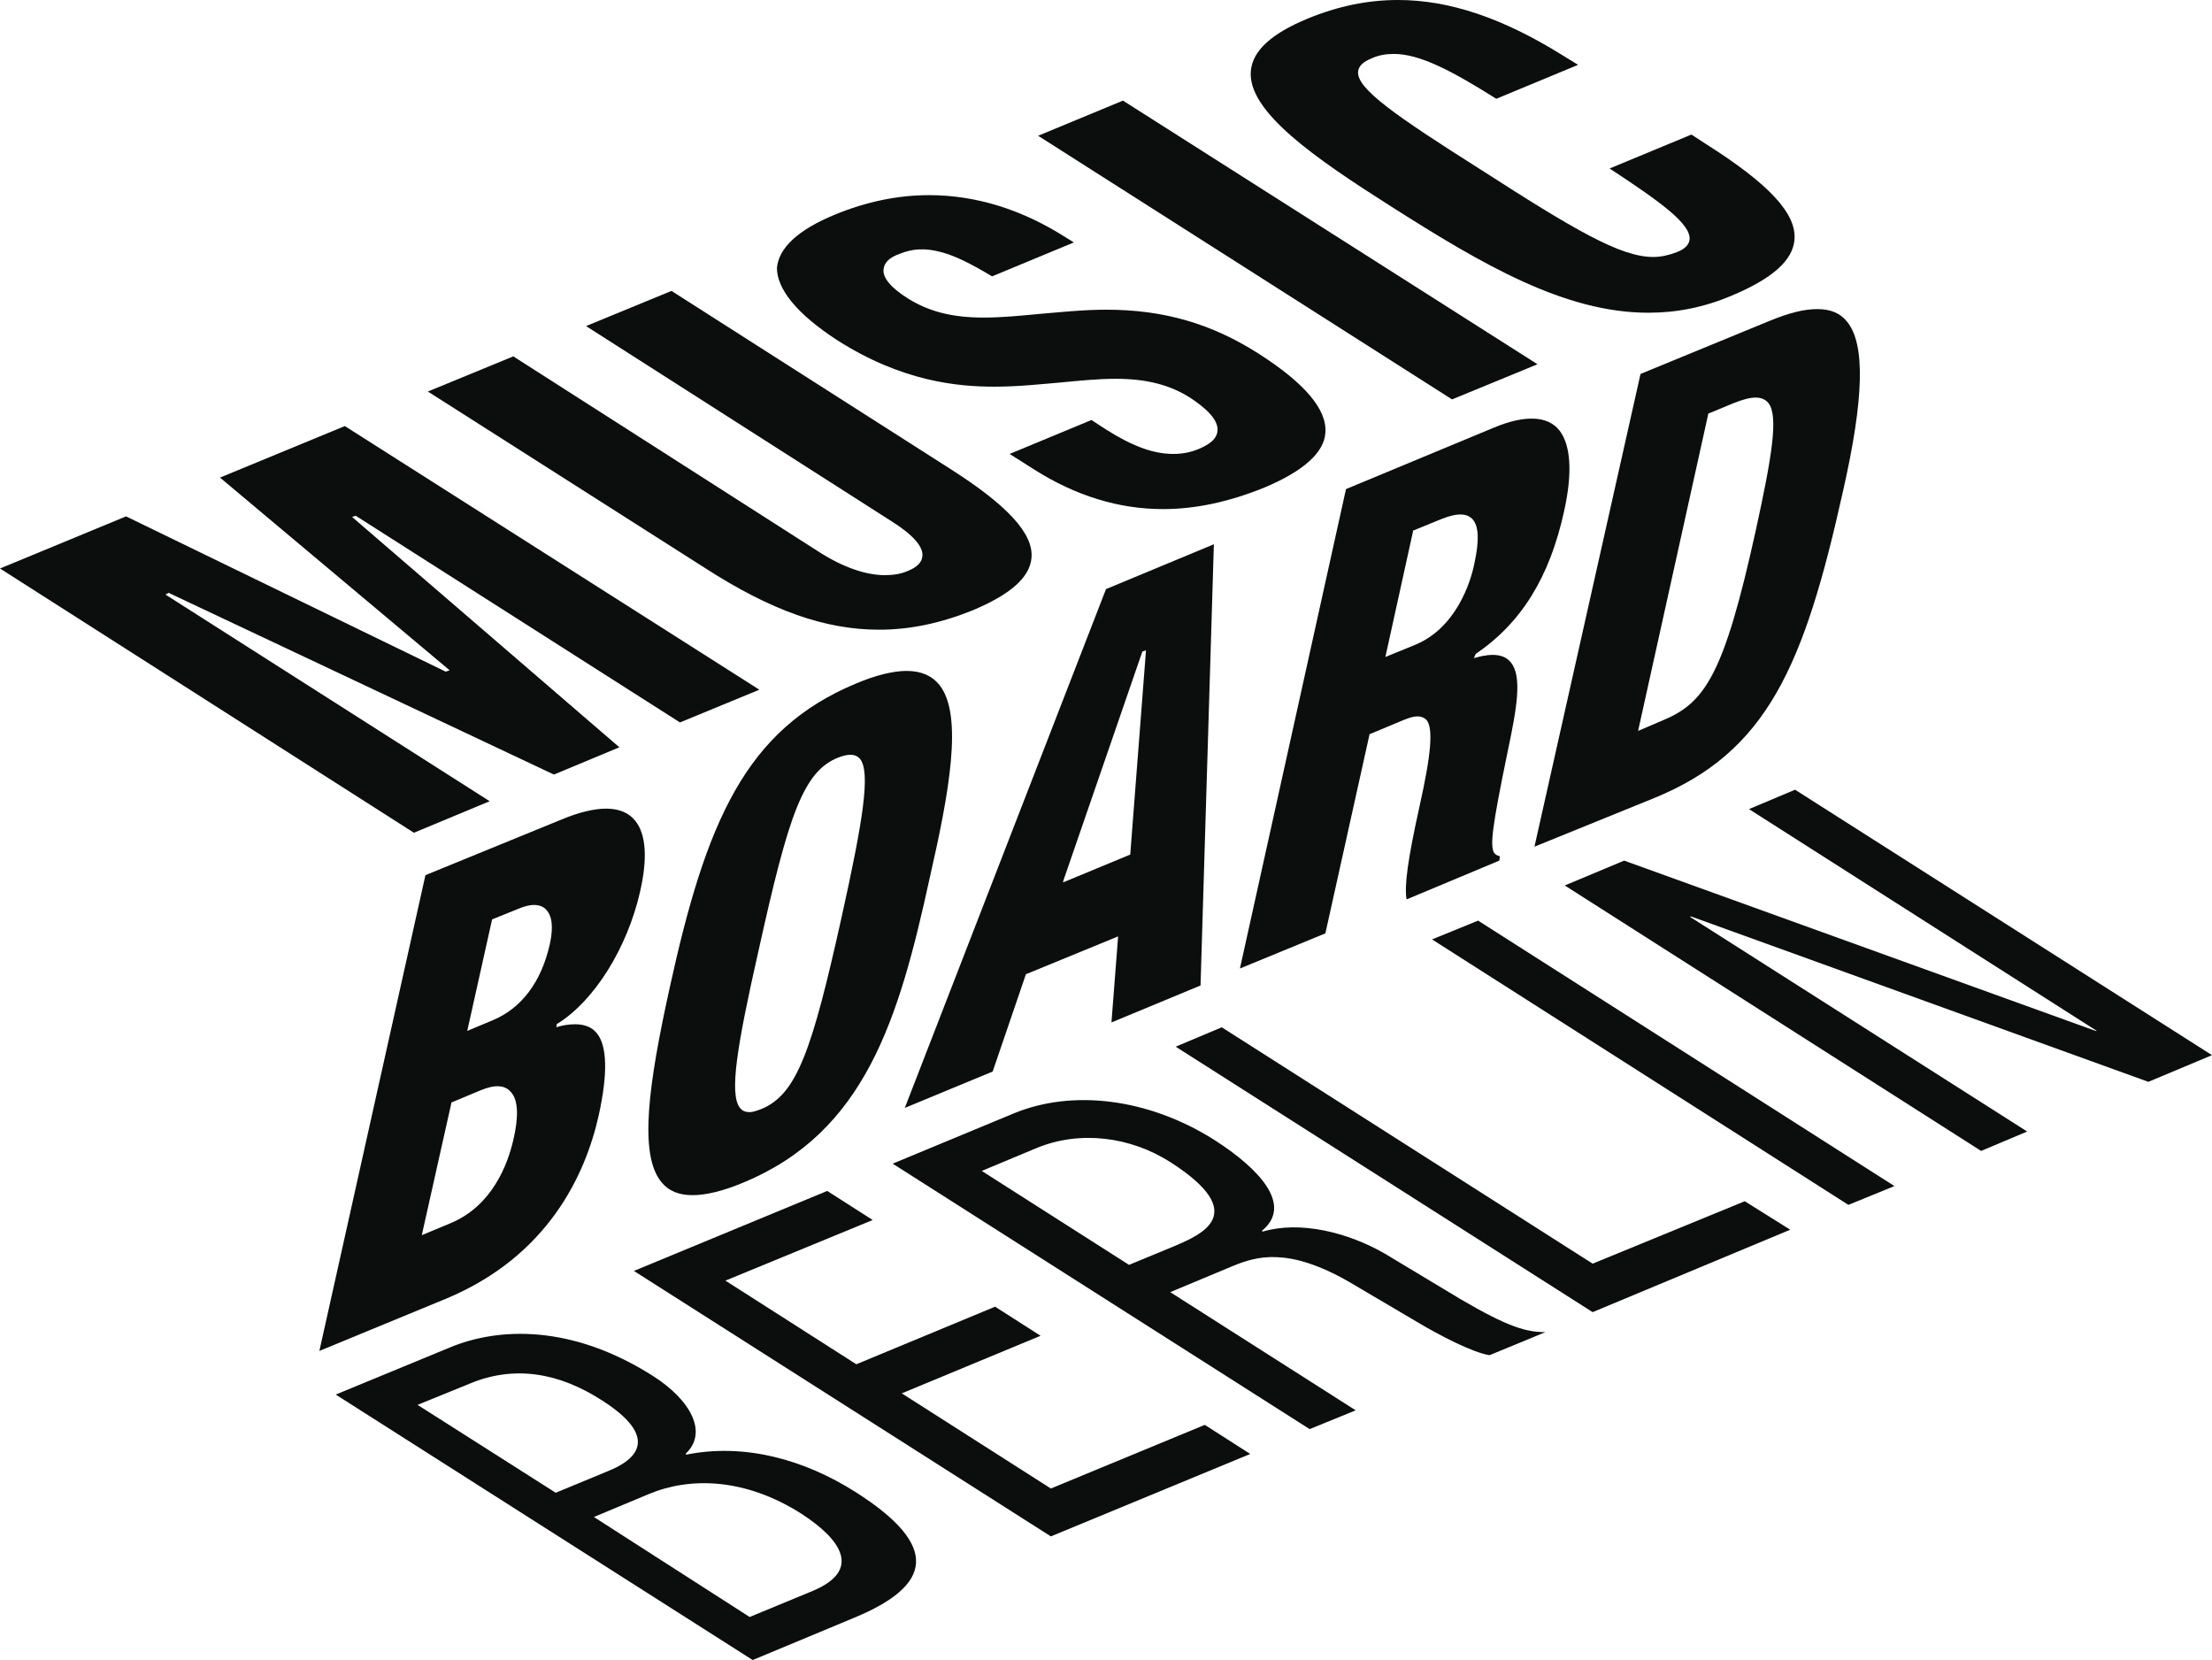 <?xml version="1.0" encoding="utf-8"?>
<!-- Generator: Adobe Illustrator 28.1.0, SVG Export Plug-In . SVG Version: 6.00 Build 0)  -->
<svg version="1.1" id="Layer_1" xmlns="http://www.w3.org/2000/svg" xmlns:xlink="http://www.w3.org/1999/xlink" x="0px" y="0px"
	 viewBox="0 0 365 273.9" style="enable-background:new 0 0 365 273.9;" xml:space="preserve">
<style type="text/css">
	.st0{fill:#0C0D0D;}
</style>
<path class="st0" d="M141.2,246.2c-8.5-5.4-18.3-8.1-27.9-6.2l-0.2-0.1c3.8-3.5,0.9-8.9-5.4-12.9c-13.4-8.5-25.4-8-33.4-4.7
	l-18.9,7.8l68.8,43.8l16.8-7C153.8,261.6,155.2,255.1,141.2,246.2L141.2,246.2z M68.9,231.8l8.6-3.5c7.4-3.1,14.8-1.8,21.9,2.8
	c10.6,6.8,4.2,10.3,1,11.6l-8.7,3.6L68.9,231.8L68.9,231.8z M134.1,262.5l-10.4,4.3L98,250.3l9.1-3.8c6.7-2.8,15.8-2.7,25.2,3.3
	C138.9,254.1,142.2,259.1,134.1,262.5L134.1,262.5z"/>
<polygon class="st0" points="262.8,208.5 201.6,169.5 194,172.7 262.8,216.5 295.4,202.9 287.9,198.2 "/>
<polygon class="st0" points="354.5,178.5 365,174.1 296.2,130.3 288.6,133.5 346,170.1 345.8,170.1 268,142 258.2,146.1 
	326.9,189.9 334.5,186.7 278.9,151.3 279,151.2 "/>
<path class="st0" d="M228.6,206.9c-6.2-3.6-14.1-5.5-20.2-3.7l-0.2-0.1c5.2-4.2-0.3-10.2-7.8-15c-10.9-6.9-23.4-8.4-33.1-4.4
	l-20,8.3l68.8,43.8l7.6-3.1l-30.6-19.5l10.3-4.3c3.9-1.6,9.1-3.2,19.2,2.6l11.2,6.6c3.5,2.1,9.2,5.1,12,5.5l9.2-3.8
	c-3.1,0-6.1-0.8-14.1-5.5L228.6,206.9L228.6,206.9z M193.8,205.6l-7.5,3.1L162,193.2l9.1-3.8c7.1-2.9,15.4-1.9,22.1,2.4
	C206.4,200.3,198.2,203.7,193.8,205.6z"/>
<polygon class="st0" points="236.3,155 305,198.8 312.6,195.7 243.9,151.9 "/>
<polygon class="st0" points="173.4,245.6 148.8,229.9 171.7,220.4 164.2,215.6 141.3,225.1 119.7,211.3 144,201.3 136.5,196.5 
	104.6,209.7 173.4,253.5 206.3,239.9 198.8,235.1 "/>
<path class="st0" d="M155,113c-1.2-1.5-3-2.3-5.4-2.3c-2.2,0-5.1,0.7-8.4,2.1c-18.2,7.6-24.7,22.8-30.7,50.2
	c-3.5,15.9-5.1,27.4-1.4,32c1.2,1.5,2.9,2.2,5.2,2.2l0,0c2.2,0,5.1-0.7,8.4-2.1c20-8.3,25.6-26.8,30.7-50.2
	C156.6,130.9,159,118,155,113L155,113z M138.9,151.2c-4.9,22.1-7.4,29.4-13.3,31.8c-0.8,0.3-1.4,0.5-1.9,0.5c-0.7,0-1.2-0.2-1.6-0.7
	c-1.8-2.3-0.5-10.2,3.1-26.1c4.9-22.1,7.3-29.4,13.1-31.7c1.8-0.7,2.9-0.6,3.6,0.2C143.7,127.4,142.4,135.4,138.9,151.2L138.9,151.2
	z"/>
<path class="st0" d="M270.7,61.7l-17.5,78l19.7-8c18.7-7.6,24.8-21.8,31.2-50.6c3.5-15.4,3.7-24.3,0.7-28c-1.1-1.4-2.7-2.1-4.9-2.1
	s-4.6,0.6-7.8,1.9C292.1,52.9,270.7,61.7,270.7,61.7z M289.7,87.6c-5.2,23.6-8.3,28.3-15.2,31.2l-4.2,1.8l11.6-52.4l0.1,0l4.1-1.7
	c3-1.2,4.7-1.2,5.7,0C293.5,68.6,292.4,75.3,289.7,87.6L289.7,87.6z"/>
<path class="st0" d="M198.1,162.6l2.2-72.8l-17.8,7.4l-33.2,85.6l14.5-6l5.5-16.1l0.1,0l15.1-6.2l-1.1,14.2L198.1,162.6L198.1,162.6
	z M175.4,145.6l0.1-0.4l13-37.7l0.6-0.2l-2.6,33.7L175.4,145.6z"/>
<path class="st0" d="M98.8,184c1.5-6.8,1.4-11.4-0.3-13.5c-0.8-1-2-1.5-3.6-1.5c-1.1,0-2.1,0.2-2.8,0.4l-0.3,0.1l0.1-0.6l0.1,0
	c6.1-3.8,11.5-12.5,13.6-21.7c1.3-5.6,1-9.6-0.8-11.8c-2.1-2.6-6.3-2.6-12.1-0.2l-22.5,9.2l-17.5,78.5l21.1-8.7
	C90.4,207.2,96.6,193.9,98.8,184L98.8,184z M81.2,151.7L81.2,151.7l4.2-1.7c2.3-1,4-0.9,4.9,0.3c1.1,1.4,0.8,3.8,0.4,5.6
	c-1.4,6.1-4.6,10.4-9.3,12.4l-4.3,1.8L81.2,151.7L81.2,151.7z M74.5,181.9L74.5,181.9l4.8-2c2.4-1,4.1-0.9,5.1,0.4
	c1.1,1.3,1.2,4,0.3,7.8c-0.9,3.9-3.4,10.8-10.3,13.7l-4.8,2L74.5,181.9L74.5,181.9z"/>
<path class="st0" d="M243.5,107.9c7.5-5.1,12.2-12.6,14.6-23.6c1.4-6.3,1.1-10.9-0.8-13.3c-1.9-2.4-5.7-2.6-10.9-0.4l-24.3,10.1
	l-17.5,79.1l14.1-5.8l7.3-32.9l0.1,0l5.5-2.3c1-0.4,1.7-0.6,2.3-0.6s1.1,0.2,1.5,0.6c1.1,1.4,0.8,5.5-1.2,14.4
	c-1.9,8.6-2.5,13-2.1,15.2l15.3-6.4l0.1-0.7c-0.3-0.1-0.6-0.2-0.9-0.5c-0.8-1.1-0.4-4.3,2.2-16.9c1.5-7.1,2.4-12.3,0.5-14.6
	c-1-1.3-2.9-1.6-5.8-0.8l-0.3,0.1L243.5,107.9L243.5,107.9L243.5,107.9z M233.5,106.4l-4.9,2l4.6-20.9l0.1,0l4.4-1.8
	c2.7-1.1,4.4-1.1,5.4,0.1c0.9,1.2,1,3.4,0.2,7.1C242.7,96,240.3,103.6,233.5,106.4L233.5,106.4z"/>
<polygon class="st0" points="80.8,132.2 27.3,98.1 27.9,97.8 28,97.9 91.4,127.8 102.2,123.3 58.1,85.3 58.7,85.1 112.2,119.2 
	125.3,113.8 56.9,70.3 36.3,78.8 74.2,110.6 73.6,110.8 73.5,110.8 20.8,85.2 0,93.8 68.3,137.4 "/>
<path class="st0" d="M145.1,103.9L145.1,103.9c5.1,0,10.2-1.1,15.4-3.2c6.2-2.6,9.4-5.4,9.7-8.6c0.4-4-3.9-8.7-13.5-14.8L110.8,48
	l-14.1,5.8L147.1,86c3.5,2.2,5.3,4.2,5.1,5.8c-0.1,1-0.9,1.8-2.4,2.4c-1.1,0.5-2.4,0.7-3.8,0.7c-3.1,0-6.9-1.3-10.8-3.8L84.7,58.8
	l-14.1,5.8l45.7,29.1C127.3,100.8,136.2,103.9,145.1,103.9z"/>
<polygon class="st0" points="253.7,60.1 185.3,16.6 171.3,22.4 239.6,65.9 "/>
<path class="st0" d="M229.6,34.1c15.1,9.6,28.6,17.5,42.4,17.5c4.7,0,9.2-0.9,13.7-2.8c6.7-2.8,10.1-5.8,10.4-9.2
	c0.4-4.3-4.1-9.2-14.7-15.9l-2.3-1.5l-13.5,5.6c8.7,5.7,13.4,9.2,13.2,11.7c-0.1,0.9-0.8,1.6-2.1,2.1c-1.3,0.5-2.6,0.8-3.9,0.8
	c-5.4,0-12.9-4.4-28.6-14.5c-13.9-8.8-20.4-13.3-20.1-16.1c0.1-0.9,0.8-1.6,2.3-2.2c1.1-0.5,2.3-0.7,3.6-0.7c4.3,0,9.6,2.8,16.9,7.4
	l13.5-5.6l-2.6-1.6C248,3,239.2,0,230.7,0c-5,0-9.9,1-15,3.1c-6,2.5-9,5.3-9.3,8.6C205.8,18.4,217,26.1,229.6,34.1L229.6,34.1z"/>
<path class="st0" d="M138.1,56.1c10.8,6.9,20,7.7,26,7.7c3.9,0,7.5-0.4,11-0.7c3.2-0.3,6.1-0.6,9-0.6c5.1,0,9,1,12.4,3.2
	c2.1,1.4,4.6,3.4,4.4,5.4c-0.1,1.2-1.1,2.1-2.9,2.9c-1.4,0.6-2.8,0.9-4.4,0.9c-3.3,0-6.8-1.3-11.2-4.1l-2.3-1.5l-13.5,5.6l4.1,2.6
	c6.8,4.3,13.9,6.5,21.2,6.5c5.4,0,10.9-1.2,16.6-3.5c6.5-2.7,10-5.8,10.2-9.1c0.3-3.8-3.4-8.2-11.1-13.1s-15.6-7.2-25-7.2
	c-3.9,0-7.5,0.4-11.1,0.7c-3.2,0.3-6.2,0.6-9.2,0.6c-5.2,0-9-1-12.4-3.1c-2.9-1.8-4.3-3.5-4.1-4.9c0.1-1,0.9-1.9,2.6-2.5
	c2.2-0.9,4.3-1,6.9-0.3c2.3,0.6,4.9,1.9,8.4,4l13.5-5.6l-1.3-0.8c-7.2-4.6-14.8-7-22.6-7c-5.2,0-10.4,1.1-15.5,3.2
	c-6.1,2.5-9.3,5.5-9.6,8.8C128.2,47.7,131.5,51.8,138.1,56.1L138.1,56.1z"/>
</svg>
